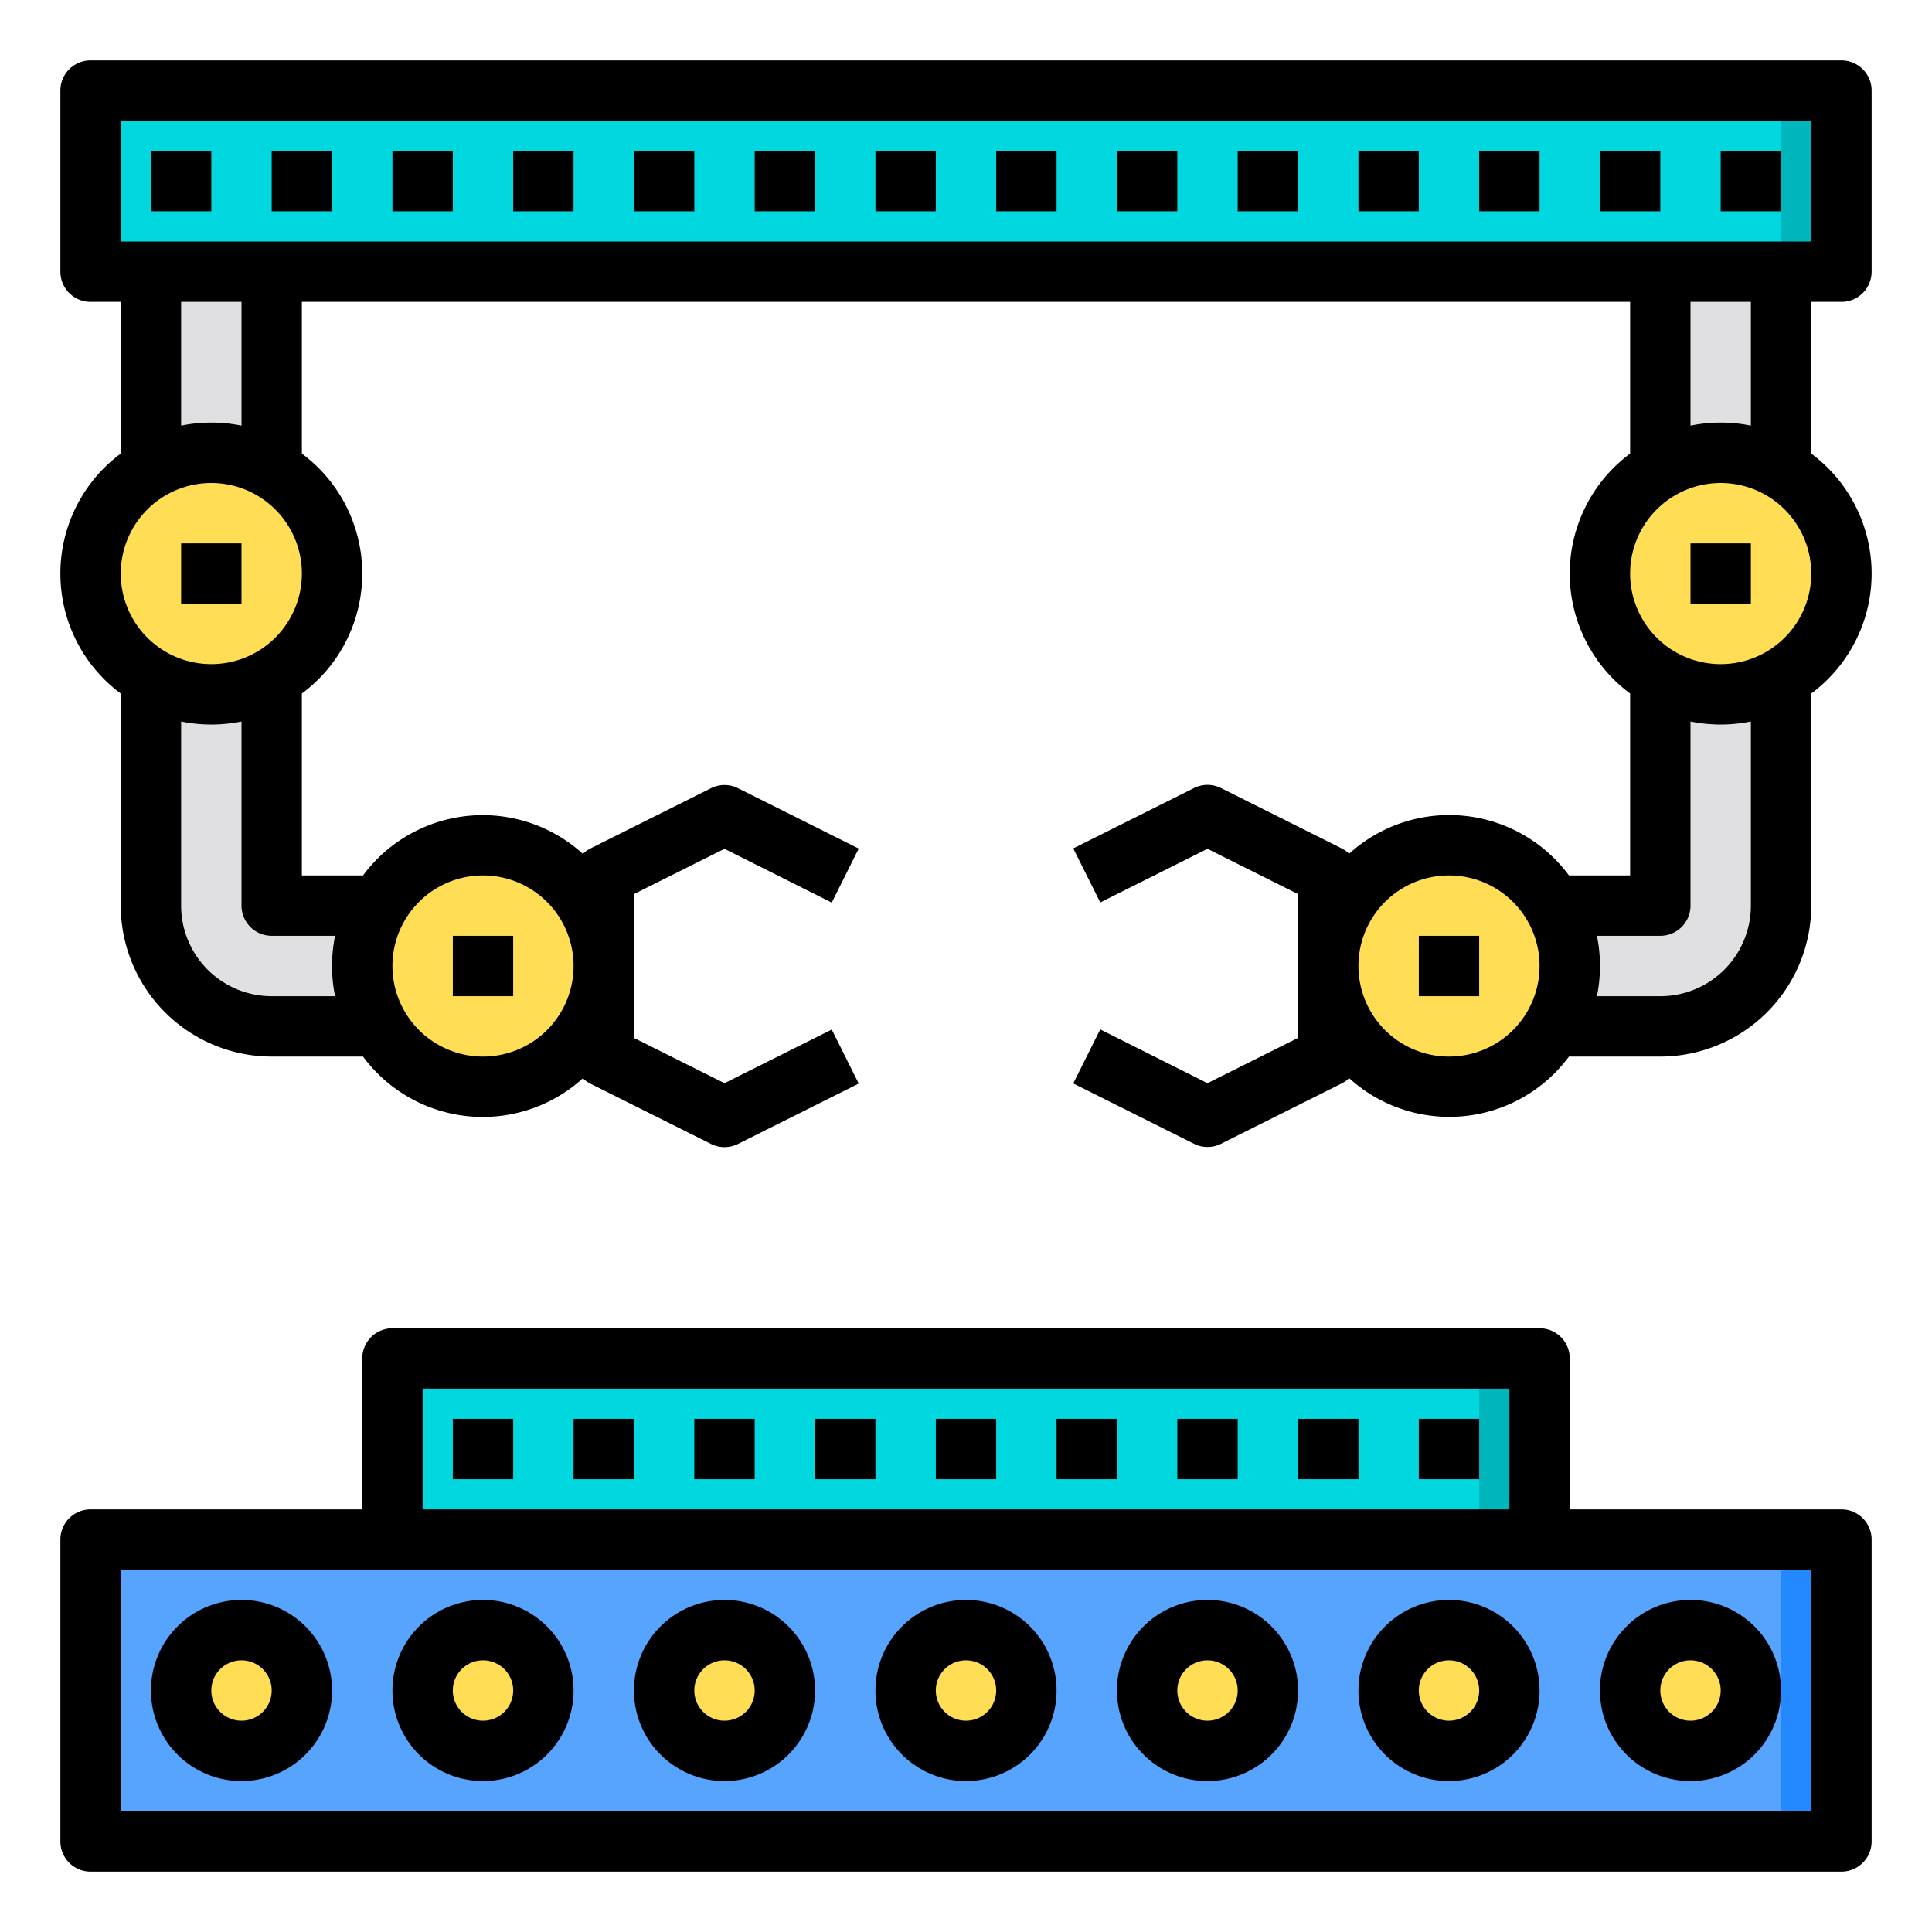 <svg height="512" viewBox="0 0 64 64" width="512" xmlns="http://www.w3.org/2000/svg"><g id="robot_arm" data-name="robot arm"><path d="m3 51h58v10h-58z" fill="#57a4ff"/><path d="m59 51h2v10h-2z" fill="#2488ff"/><path d="m3 3v3 3h2 4 46 4 2v-3-3z" fill="#00d7df"/><path d="m59 15.54a3.974 3.974 0 1 1 -2-.54 3.98 3.98 0 0 1 2 .54z" fill="#ffde55"/><path d="m59 22.46v7.54a4 4 0 0 1 -4 4h-3.54a3.974 3.974 0 0 0 0-4h3.54v-7.54a3.974 3.974 0 0 0 4 0z" fill="#e0e0e2"/><path d="m59 9v6.54a3.974 3.974 0 0 0 -4 0v-6.54z" fill="#e0e0e2"/><circle cx="56" cy="56" fill="#ffde55" r="2"/><path d="m51.46 30a4 4 0 1 1 -3.46-2 3.989 3.989 0 0 1 3.46 2z" fill="#ffde55"/><path d="m13 45v3 3h38v-3-3z" fill="#00d7df"/><path d="m59 3h2v6h-2z" fill="#00b6bd"/><path d="m49 45h2v6h-2z" fill="#00b6bd"/><g fill="#ffde55"><circle cx="48" cy="56" r="2"/><circle cx="40" cy="56" r="2"/><circle cx="32" cy="56" r="2"/><circle cx="24" cy="56" r="2"/><path d="m16 28a4.01 4.01 0 1 1 -3.46 2 4 4 0 0 1 3.46-2z"/><circle cx="16" cy="56" r="2"/></g><path d="m9 30h3.54a3.974 3.974 0 0 0 0 4h-3.54a4 4 0 0 1 -4-4v-7.54a3.974 3.974 0 0 0 4 0z" fill="#e0e0e2"/><path d="m9 15.54a3.974 3.974 0 1 1 -2-.54 3.98 3.98 0 0 1 2 .54z" fill="#ffde55"/><circle cx="8" cy="56" fill="#ffde55" r="2"/><path d="m9 9v6.54a3.974 3.974 0 0 0 -4 0v-6.54z" fill="#e0e0e2"/><path d="m61 50h-9v-5a1 1 0 0 0 -1-1h-38a1 1 0 0 0 -1 1v5h-9a1 1 0 0 0 -1 1v10a1 1 0 0 0 1 1h58a1 1 0 0 0 1-1v-10a1 1 0 0 0 -1-1zm-47-4h36v4h-36zm46 14h-56v-8h56z"/><path d="m8 59a3 3 0 1 0 -3-3 3 3 0 0 0 3 3zm0-4a1 1 0 1 1 -1 1 1 1 0 0 1 1-1z"/><path d="m16 59a3 3 0 1 0 -3-3 3 3 0 0 0 3 3zm0-4a1 1 0 1 1 -1 1 1 1 0 0 1 1-1z"/><path d="m24 59a3 3 0 1 0 -3-3 3 3 0 0 0 3 3zm0-4a1 1 0 1 1 -1 1 1 1 0 0 1 1-1z"/><path d="m40 59a3 3 0 1 0 -3-3 3 3 0 0 0 3 3zm0-4a1 1 0 1 1 -1 1 1 1 0 0 1 1-1z"/><path d="m48 59a3 3 0 1 0 -3-3 3 3 0 0 0 3 3zm0-4a1 1 0 1 1 -1 1 1 1 0 0 1 1-1z"/><path d="m32 59a3 3 0 1 0 -3-3 3 3 0 0 0 3 3zm0-4a1 1 0 1 1 -1 1 1 1 0 0 1 1-1z"/><path d="m56 59a3 3 0 1 0 -3-3 3 3 0 0 0 3 3zm0-4a1 1 0 1 1 -1 1 1 1 0 0 1 1-1z"/><path d="m61 10a1 1 0 0 0 1-1v-6a1 1 0 0 0 -1-1h-58a1 1 0 0 0 -1 1v6a1 1 0 0 0 1 1h1v5.026a4.948 4.948 0 0 0 0 7.948v7.026a5.006 5.006 0 0 0 5 5h3.026a4.933 4.933 0 0 0 7.283.719 1 1 0 0 0 .244.176l4 2a1 1 0 0 0 .894 0l4-2-.894-1.79-3.553 1.777-3-1.5v-4.764l3-1.5 3.553 1.782.894-1.79-4-2a1 1 0 0 0 -.894 0l-4 2a1 1 0 0 0 -.244.176 4.933 4.933 0 0 0 -7.283.714h-2.026v-6.026a4.948 4.948 0 0 0 0-7.948v-5.026h44v5.026a4.948 4.948 0 0 0 0 7.948v6.026h-2.026a4.933 4.933 0 0 0 -7.283-.719 1 1 0 0 0 -.244-.176l-4-2a1 1 0 0 0 -.894 0l-4 2 .894 1.79 3.553-1.777 3 1.5v4.764l-3 1.5-3.553-1.782-.894 1.79 4 2a1 1 0 0 0 .894 0l4-2a1 1 0 0 0 .244-.176 4.933 4.933 0 0 0 7.283-.714h3.026a5.006 5.006 0 0 0 5-5v-7.026a4.948 4.948 0 0 0 0-7.948v-5.026zm-57-6h56v4h-56zm12 25a3 3 0 1 1 -3 3 3 3 0 0 1 3-3zm-7 2h2.1a5 5 0 0 0 0 2h-2.1a3 3 0 0 1 -3-3v-6.1a5 5 0 0 0 2 0v6.1a1 1 0 0 0 1 1zm-2-9a3 3 0 1 1 3-3 3 3 0 0 1 -3 3zm1-7.9a5 5 0 0 0 -2 0v-4.1h2zm40 20.9a3 3 0 1 1 3-3 3 3 0 0 1 -3 3zm10-5a3 3 0 0 1 -3 3h-2.1a5 5 0 0 0 0-2h2.1a1 1 0 0 0 1-1v-6.1a5 5 0 0 0 2 0zm-1-8a3 3 0 1 1 3-3 3 3 0 0 1 -3 3zm1-7.9a5 5 0 0 0 -2 0v-4.1h2z"/><path d="m23 47h2v2h-2z"/><path d="m27 47h2v2h-2z"/><path d="m31 47h2v2h-2z"/><path d="m35 47h2v2h-2z"/><path d="m39 47h2v2h-2z"/><path d="m43 47h2v2h-2z"/><path d="m47 47h2v2h-2z"/><path d="m19 47h2v2h-2z"/><path d="m15 47h2v2h-2z"/><path d="m5 5h2v2h-2z"/><path d="m9 5h2v2h-2z"/><path d="m13 5h2v2h-2z"/><path d="m17 5h2v2h-2z"/><path d="m21 5h2v2h-2z"/><path d="m25 5h2v2h-2z"/><path d="m29 5h2v2h-2z"/><path d="m33 5h2v2h-2z"/><path d="m37 5h2v2h-2z"/><path d="m41 5h2v2h-2z"/><path d="m45 5h2v2h-2z"/><path d="m49 5h2v2h-2z"/><path d="m53 5h2v2h-2z"/><path d="m57 5h2v2h-2z"/><path d="m6 18h2v2h-2z"/><path d="m15 31h2v2h-2z"/><path d="m56 18h2v2h-2z"/><path d="m47 31h2v2h-2z"/></g></svg>